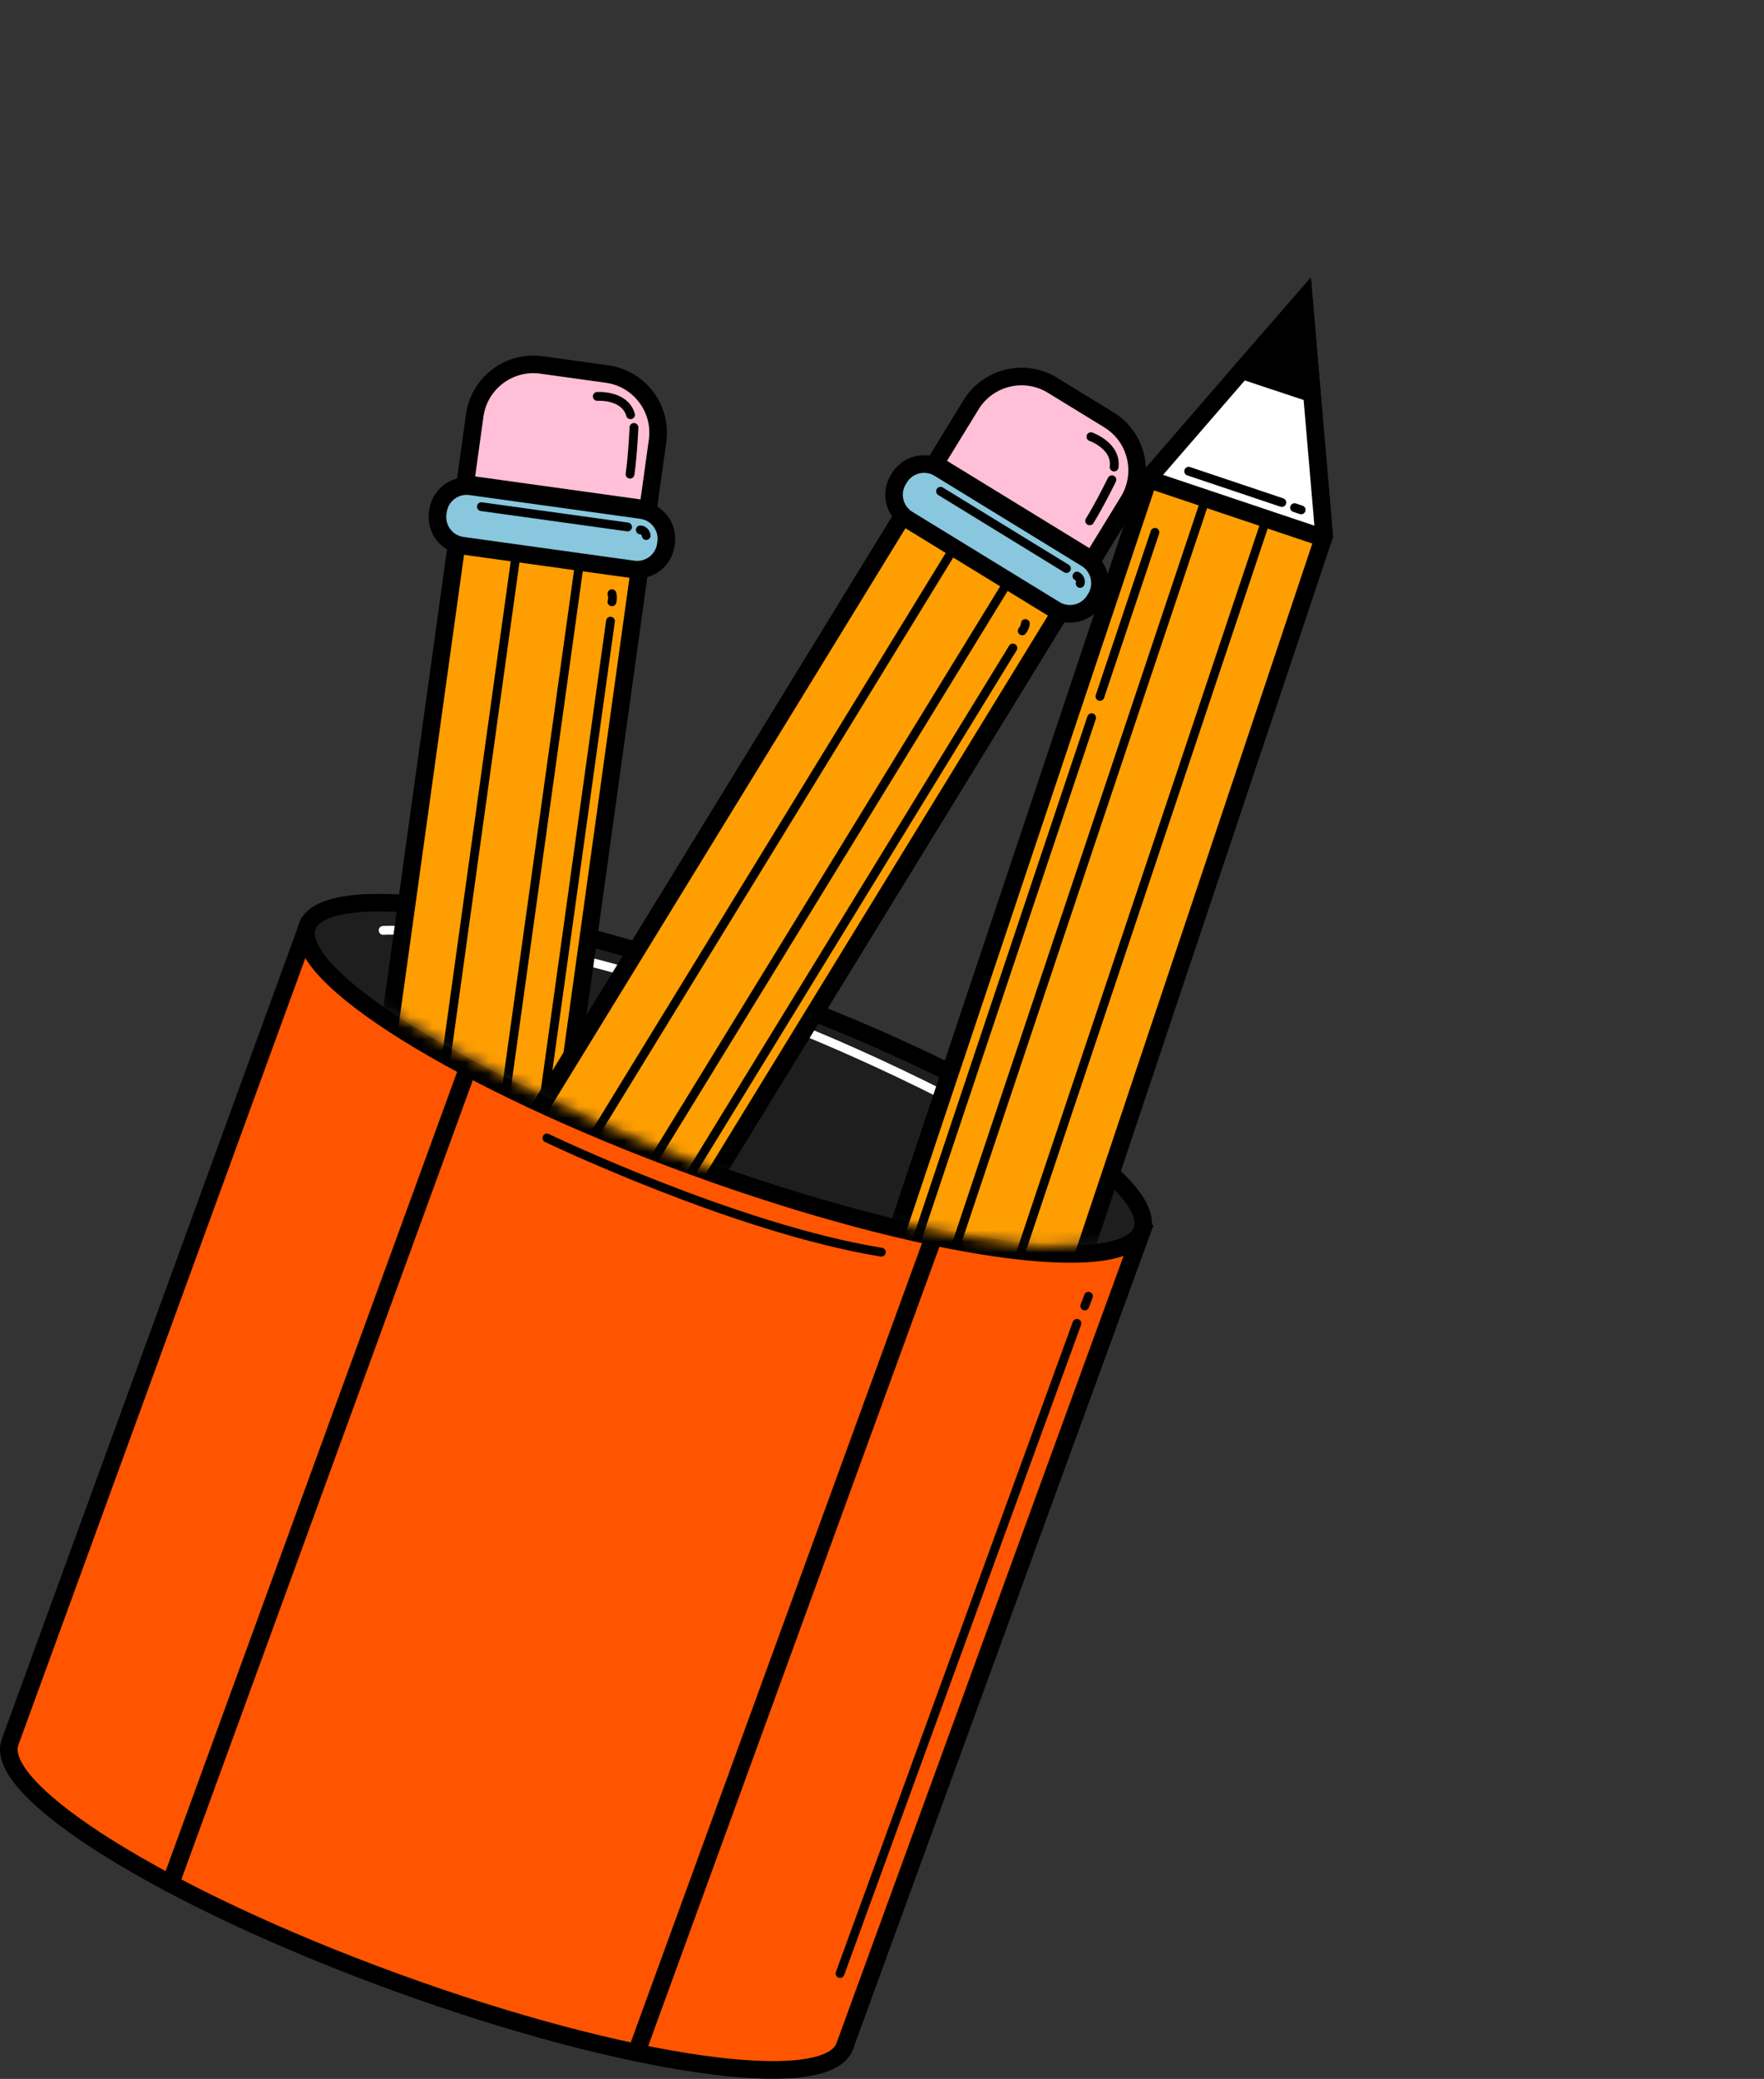 <svg width="157" height="185" viewBox="0 0 157 185" fill="none" xmlns="http://www.w3.org/2000/svg">
<rect x="0" y="0" width="157" height="185" fill="#333333" stroke="none"/>
<g clip-path="url(#clip0_745_5096)">
<path d="M27.374 82.426L0.892 155.038C-0.674 159.346 14.666 168.92 35.185 176.384C55.705 183.869 73.591 186.415 75.18 182.106L101.661 109.495L27.395 82.426H27.374Z" fill="#FF5500" stroke="black" stroke-width="1.567" stroke-miterlimit="10"/>
<path d="M101.639 109.494C100.072 113.802 82.164 111.256 61.645 103.771C41.126 96.286 25.785 86.733 27.352 82.425C28.919 78.117 46.827 80.662 67.346 88.148C87.865 95.633 103.206 105.185 101.639 109.494Z" fill="#1E1E1E" stroke="black" stroke-width="1.567" stroke-miterlimit="10"/>
<path d="M34.097 82.794C34.097 82.794 44.716 81.967 69.37 90.867" stroke="white" stroke-width="0.783" stroke-miterlimit="10" stroke-linecap="round"/>
<path d="M71.632 91.781C71.632 91.781 90.52 99.375 98.331 106.643" stroke="white" stroke-width="0.783" stroke-miterlimit="10" stroke-linecap="round"/>
<path d="M41.583 95.199C41.583 95.199 41.561 95.286 41.539 95.33L15.166 167.637" stroke="black" stroke-width="1.567" stroke-miterlimit="10" stroke-linecap="round"/>
<path d="M82.882 110.258C82.882 110.258 82.926 110.454 82.926 110.541L56.749 182.369" stroke="black" stroke-width="1.567" stroke-miterlimit="10" stroke-linecap="round"/>
<path d="M96.874 115.348L96.547 116.218" stroke="black" stroke-width="0.783" stroke-miterlimit="10" stroke-linecap="round"/>
<path d="M95.851 117.764L74.766 175.622" stroke="black" stroke-width="0.783" stroke-miterlimit="10" stroke-linecap="round"/>
<path d="M48.676 101.27C48.676 101.27 65.453 109.321 78.443 111.431" stroke="black" stroke-width="0.783" stroke-miterlimit="10" stroke-linecap="round"/>
<mask id="mask0_745_5096" style="mask-type:luminance" maskUnits="userSpaceOnUse" x="21" y="0" width="136" height="111">
<path d="M30.246 86.951C30.246 86.951 57.903 107.384 92.544 110.952L100.138 110.473C100.138 110.473 138.674 80.228 138.587 77.79C138.522 75.332 162.066 26.96 154.82 24.153C147.574 21.346 36.665 0 36.665 0L21.912 39.951L30.224 86.93L30.246 86.951Z" fill="white"/>
</mask>
<g mask="url(#mask0_745_5096)">
<path d="M56.923 50.638L45.239 134.761L34.62 152.908L28.962 132.498L40.647 48.375L56.923 50.638Z" fill="#FF9E00" stroke="black" stroke-width="1.567" stroke-miterlimit="10"/>
<path d="M45.913 49.504L34.315 133.039" stroke="black" stroke-width="0.783" stroke-miterlimit="10" stroke-linecap="round"/>
<path d="M51.549 50.289L39.93 133.824" stroke="black" stroke-width="0.783" stroke-miterlimit="10" stroke-linecap="round"/>
<path d="M41.881 43.279L57.097 45.393C58.498 45.588 59.481 46.889 59.287 48.29L59.26 48.484C59.065 49.885 57.764 50.868 56.363 50.674L41.147 48.559C39.746 48.365 38.763 47.064 38.957 45.663L38.984 45.469C39.179 44.068 40.48 43.084 41.881 43.279Z" fill="#88C7DD" stroke="black" stroke-width="1.567" stroke-miterlimit="10"/>
<path d="M48.193 32.475L54.033 33.286C56.9 33.684 58.926 36.339 58.525 39.227L57.677 45.326L41.405 43.065L42.252 36.966C42.651 34.099 45.305 32.073 48.193 32.475Z" fill="#FFBFD6" stroke="black" stroke-width="1.567" stroke-miterlimit="10"/>
<path d="M53.159 35.276C53.159 35.276 55.596 35.102 56.118 36.908" stroke="black" stroke-width="0.783" stroke-miterlimit="10" stroke-linecap="round"/>
<path d="M56.423 38.039C56.423 38.039 56.315 40.563 56.075 42.195" stroke="black" stroke-width="0.783" stroke-miterlimit="10" stroke-linecap="round"/>
<path d="M42.845 45.088L55.857 46.894" stroke="black" stroke-width="0.783" stroke-miterlimit="10" stroke-linecap="round"/>
<path d="M56.989 47.156C57.25 47.156 57.489 47.396 57.511 47.657" stroke="black" stroke-width="0.783" stroke-miterlimit="10" stroke-linecap="round"/>
<path d="M54.465 52.836C54.53 53.075 54.53 53.315 54.465 53.554" stroke="black" stroke-width="0.783" stroke-miterlimit="10" stroke-linecap="round"/>
<path d="M54.334 55.273L46.327 112.806" stroke="black" stroke-width="0.783" stroke-miterlimit="10" stroke-linecap="round"/>
<path d="M94.394 54.443L50.004 126.837L33.01 139.24L35.991 118.264L80.38 45.848L94.394 54.443Z" fill="#FF9E00" stroke="black" stroke-width="1.567" stroke-miterlimit="10"/>
<path d="M84.754 49.004L40.691 120.898" stroke="black" stroke-width="0.783" stroke-miterlimit="10" stroke-linecap="round"/>
<path d="M89.606 51.965L45.522 123.859" stroke="black" stroke-width="0.783" stroke-miterlimit="10" stroke-linecap="round"/>
<path d="M83.582 41.672L96.679 49.701C97.885 50.44 98.265 52.026 97.526 53.232L97.423 53.399C96.684 54.605 95.098 54.985 93.892 54.246L80.795 46.217C79.59 45.478 79.209 43.892 79.948 42.686L80.051 42.519C80.79 41.313 82.376 40.933 83.582 41.672Z" fill="#88C7DD" stroke="black" stroke-width="1.567" stroke-miterlimit="10"/>
<path d="M93.668 34.282L98.695 37.363C101.162 38.876 101.956 42.119 100.432 44.605L97.214 49.855L83.208 41.269L86.426 36.019C87.939 33.551 91.182 32.758 93.668 34.282Z" fill="#FFBFD6" stroke="black" stroke-width="1.567" stroke-miterlimit="10"/>
<path d="M97.092 38.863C97.092 38.863 99.398 39.668 99.159 41.562" stroke="black" stroke-width="0.783" stroke-miterlimit="10" stroke-linecap="round"/>
<path d="M98.963 42.693C98.963 42.693 97.853 44.956 96.983 46.349" stroke="black" stroke-width="0.783" stroke-miterlimit="10" stroke-linecap="round"/>
<path d="M83.71 43.717L94.916 50.593" stroke="black" stroke-width="0.783" stroke-miterlimit="10" stroke-linecap="round"/>
<path d="M95.852 51.266C96.091 51.374 96.222 51.679 96.135 51.918" stroke="black" stroke-width="0.783" stroke-miterlimit="10" stroke-linecap="round"/>
<path d="M91.26 55.488C91.239 55.728 91.13 55.967 90.978 56.141" stroke="black" stroke-width="0.783" stroke-miterlimit="10" stroke-linecap="round"/>
<path d="M90.15 57.664L59.796 107.167" stroke="black" stroke-width="0.783" stroke-miterlimit="10" stroke-linecap="round"/>
<path d="M58.664 108.84L50.613 121.983" stroke="black" stroke-width="0.783" stroke-miterlimit="10" stroke-linecap="round"/>
<path d="M75.332 123.032L102.27 42.5L116.044 26.615L117.85 47.7L90.89 128.254L75.332 123.032Z" fill="#FF9E00" stroke="black" stroke-width="1.567" stroke-miterlimit="10"/>
<path d="M85.929 126.166L112.693 46.199" stroke="black" stroke-width="0.783" stroke-miterlimit="10" stroke-linecap="round"/>
<path d="M80.555 124.359L107.297 44.393" stroke="black" stroke-width="0.783" stroke-miterlimit="10" stroke-linecap="round"/>
<path d="M102.227 42.652L102.271 42.5L110.539 32.947L116.044 26.615L116.762 35.014L117.85 47.7L117.785 47.874L102.227 42.652Z" fill="white" stroke="black" stroke-width="1.567" stroke-miterlimit="10"/>
<path d="M110.539 32.947L116.044 26.615L116.762 35.014L110.539 32.947Z" fill="black" stroke="black" stroke-width="1.567" stroke-miterlimit="10"/>
<path d="M78.726 118.941L97.156 63.867" stroke="black" stroke-width="0.783" stroke-miterlimit="10" stroke-linecap="round"/>
<path d="M97.897 61.974L102.792 47.373" stroke="black" stroke-width="0.783" stroke-miterlimit="10" stroke-linecap="round"/>
<path d="M115.805 45.372C115.609 45.306 115.413 45.241 115.217 45.176" stroke="black" stroke-width="0.783" stroke-miterlimit="10" stroke-linecap="round"/>
<path d="M114.086 44.719L105.795 41.934" stroke="black" stroke-width="0.783" stroke-miterlimit="10" stroke-linecap="round"/>
</g>
</g>
<defs>
<clipPath id="clip0_745_5096">
<rect width="156.212" height="185" fill="white"/>
</clipPath>
</defs>
</svg>
